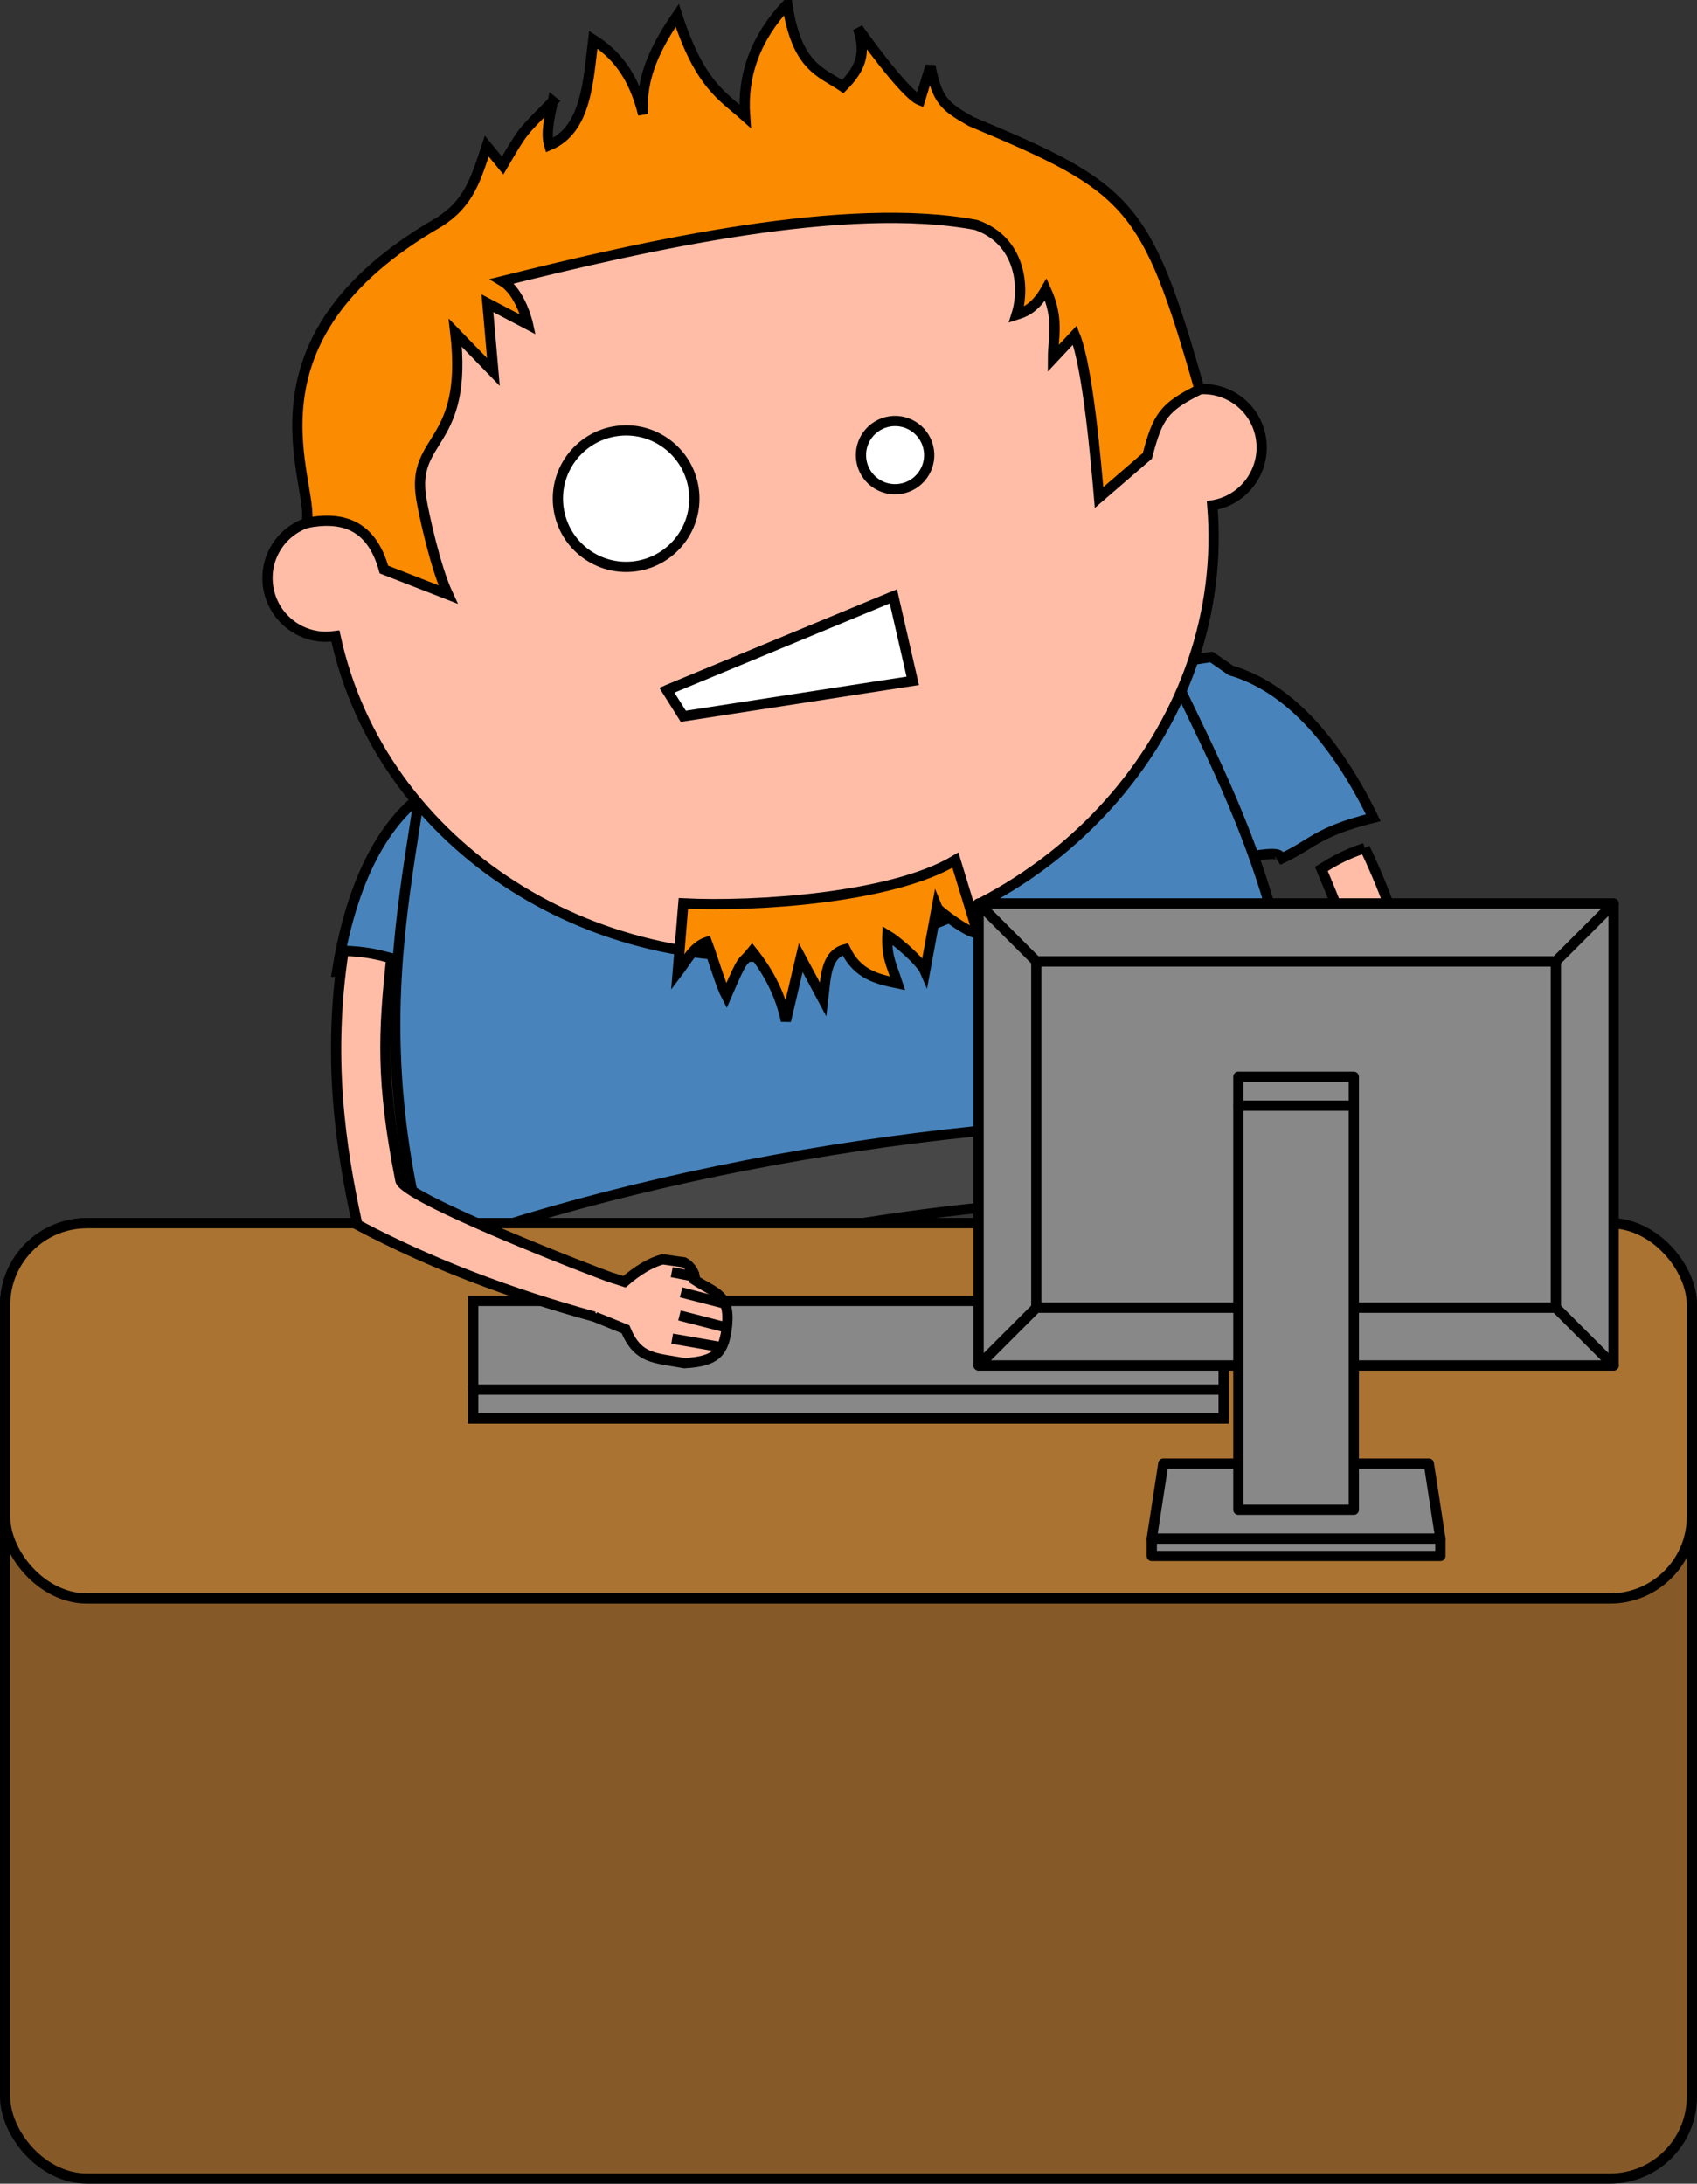 <?xml version="1.0" encoding="UTF-8" standalone="no"?>
<!-- Created with Inkscape (http://www.inkscape.org/) -->

<svg
   xmlns:dc="http://purl.org/dc/elements/1.1/"
   xmlns:cc="http://creativecommons.org/ns#"
   xmlns:rdf="http://www.w3.org/1999/02/22-rdf-syntax-ns#"
   xmlns:svg="http://www.w3.org/2000/svg"
   xmlns="http://www.w3.org/2000/svg"
   xmlns:sodipodi="http://sodipodi.sourceforge.net/DTD/sodipodi-0.dtd"
   xmlns:inkscape="http://www.inkscape.org/namespaces/inkscape"
   width="248.707"
   height="319.987"
   id="svg19177"
   version="1.1"
   inkscape:version="0.48.3.1 r9886"
   sodipodi:docname="emp_d_3_2.svg">
  <rect width="100%" height="100%" fill="#333333" stroke="none"/>
  <defs
     id="defs19179" />
  <sodipodi:namedview
     id="base"
     pagecolor="#ffffff"
     bordercolor="#666666"
     borderopacity="1.0"
     inkscape:pageopacity="0.0"
     inkscape:pageshadow="2"
     inkscape:zoom="0.49497475"
     inkscape:cx="90.933817"
     inkscape:cy="-299.78965"
     inkscape:document-units="px"
     inkscape:current-layer="layer1"
     showgrid="false"
     fit-margin-top="0"
     fit-margin-left="0"
     fit-margin-right="0"
     fit-margin-bottom="0"
     inkscape:window-width="1920"
     inkscape:window-height="1029"
     inkscape:window-x="0"
     inkscape:window-y="26"
     inkscape:window-maximized="1"
     inkscape:object-paths="true"
     inkscape:snap-intersection-paths="true"
     inkscape:object-nodes="true"
     inkscape:snap-smooth-nodes="true"
     inkscape:snap-midpoints="true"
     inkscape:snap-object-midpoints="true"
     inkscape:snap-center="true"
     inkscape:snap-page="true"
     inkscape:snap-bbox="true"
     inkscape:bbox-paths="true"
     inkscape:bbox-nodes="true"
     inkscape:snap-bbox-edge-midpoints="true"
     inkscape:snap-bbox-midpoints="true"
     inkscape:snap-nodes="false">
    <inkscape:grid
       type="xygrid"
       id="grid22230"
       empspacing="5"
       visible="true"
       enabled="true"
       snapvisiblegridlinesonly="true"
       originx="-3065.268px"
       originy="-398.646px" />
  </sodipodi:namedview>
  <g
     inkscape:label="Ebene 1"
     inkscape:groupmode="layer"
     id="layer1"
     transform="translate(-3575.904,-295.203)">
    <path
       sodipodi:nodetypes="ccccscccccc"
       inkscape:connector-curvature="0"
       id="path15692"
       d="m 3753.448,391.476 2.852,1.978 c 8.849,2.582 15.743,11.074 20.863,21.577 -8.652,2.18 -8.733,3.884 -13.927,6.205 0,0 3.388,-2.922 -13.727,1.816 -7.229,2.002 -10.45,-1.377 -11.748,-5.933 0.334,-4.501 0.428,-9.256 0.03,-14.664 0,-0.01 0,-0.021 0.143,0.958 l 2.309,-9.978 13.2,-1.959 z"
       style="fill:#4884bb;fill-opacity:1;stroke:#000000;stroke-width:1.5;stroke-opacity:1" />
    <path
       style="fill:#4884bb;fill-opacity:1;stroke:#000000;stroke-width:1.5;stroke-opacity:1"
       d="m 3641.146,408.143 -2.155,2.721 c -7.718,5.04 -11.848,15.169 -13.697,26.706 8.912,-0.427 9.485,1.18 15.129,1.893 0,0 -4.091,-1.812 13.662,-2.249 7.499,-0.186 9.6,-4.352 9.519,-9.09 -1.626,-4.211 -3.098,-8.732 -4.292,-14.022 0,-0.01 0,-0.021 0,-0.031 l -4.961,-7.888 -13.2,1.959 z"
       id="path15694"
       inkscape:connector-curvature="0"
       sodipodi:nodetypes="ccccscccccc" />
    <g
       id="g15696"
       transform="matrix(0.992,-0.124,0.124,0.992,-12386.798,3515.559)">
      <path
         sodipodi:nodetypes="ccccc"
         inkscape:connector-curvature="0"
         id="path15698"
         d="m 16403.641,-985.913 -11.997,0.281 c -0.865,3.532 -2.3,6.764 -1.741,11.044 17.41,6.033 27.11,4.365 28.086,3.342 -1.187,-7.974 -12.302,-12.715 -14.348,-14.667 z"
         style="fill:#cccccf;fill-opacity:1;stroke:#000000;stroke-width:1.5;stroke-opacity:1" />
      <path
         style="fill:#cccccf;fill-opacity:1;stroke:#000000;stroke-width:1.5;stroke-opacity:1"
         d="m 16293.671,-983.333 11.997,-0.281 c 1.03,3.487 2.615,6.649 2.257,10.95 -17.108,6.843 -26.875,5.632 -27.898,4.656 0.812,-8.021 11.692,-13.278 13.644,-15.324 z"
         id="path15700"
         inkscape:connector-curvature="0"
         sodipodi:nodetypes="ccccc" />
      <path
         id="path15702"
         d="m 16285.172,-1047.138 0.352,14.996 c -1.619,15.977 1.037,32.705 6.172,49.869 5.108,3.139 14.01,1.168 14.995,-0.352 -3.261,-14.562 -4.736,-25.098 -4.039,-34.915 l 0.03,-7e-4 c 24.923,-5.586 69.983,-6.643 90.131,-2.115 l 0.25,-0.01 c 1.158,9.774 0.179,20.367 -2.396,35.066 1.056,1.472 10.04,3.023 14.996,-0.352 4.324,-17.386 6.191,-34.22 3.826,-50.104 l -0.352,-14.996 -123.966,2.909 z"
         style="fill:#474747;fill-opacity:1;stroke:#000000;stroke-width:1.5;stroke-opacity:1"
         inkscape:connector-curvature="0" />
      <path
         style="fill:#4884bb;fill-opacity:1;stroke:#000000;stroke-width:1.5;stroke-opacity:1"
         d="m 16295.658,-1121.311 99.75,-2.34 c 3.034,30.594 21.165,49.411 17.222,94.516 -40.177,-7.059 -90.163,-5.887 -129.965,3.049 -6.054,-44.87 10.851,-63.724 12.993,-95.225 z"
         id="path15704"
         inkscape:connector-curvature="0"
         sodipodi:nodetypes="ccccc" />
      <path
         style="fill:#ffbda7;fill-opacity:1;stroke:#000000;stroke-width:1.5;stroke-opacity:1"
         d="m 16344.134,-1182.558 c -30.983,0.727 -56.412,21.304 -62.355,48.226 -0.534,-0.091 -1.098,-0.131 -1.659,-0.117 -4.742,0.111 -8.471,4.02 -8.36,8.761 0.111,4.741 4.021,8.502 8.762,8.39 0.04,-9e-4 0.08,0 0.125,0 2.784,31.437 31.688,55.709 66.306,54.897 34.618,-0.812 62.32,-26.413 63.626,-57.946 4.697,-0.161 8.407,-4.082 8.297,-8.791 -0.112,-4.741 -4.051,-8.47 -8.792,-8.359 -0.484,0.011 -0.944,0.07 -1.404,0.158 -7.209,-26.6 -33.575,-45.944 -64.546,-45.217 z"
         id="path15706"
         inkscape:connector-curvature="0" />
      <path
         style="fill:none;stroke:#000000;stroke-width:1.5;stroke-linecap:butt;stroke-linejoin:miter;stroke-opacity:1"
         d="m 16327.882,-1103.384 34.65,-9.531"
         id="path15708"
         inkscape:connector-curvature="0"
         sodipodi:nodetypes="cc" />
      <path
         style="fill:#fb8b00;fill-opacity:1;stroke:#000000;stroke-width:1.5;stroke-linecap:butt;stroke-linejoin:miter;stroke-opacity:1"
         d="m 16321.993,-1191.098 c -5.145,4.053 -4.692,3.503 -8.46,8.419 l -1.962,-3.118 c -2.236,4.719 -3.649,7.974 -8.283,10.176 -32.244,13.54 -22.782,35.657 -24.764,41.347 5.269,-0.338 9.372,1.358 10.39,8.195 l 8.864,4.793 c -1.346,-4.172 -2.056,-12.165 -2.142,-14.443 -0.346,-9.307 7.807,-6.66 7.972,-23.486 l 4.822,6.393 0.379,-10.11 5.524,3.84 c 0,0 -0.429,-4.796 -2.942,-6.777 21.872,-2.633 51.494,-5.493 69.944,0.442 6.137,3.051 6.021,9.88 4.233,13.774 0.85,-0.16 2.655,-0.344 4.728,-3.108 1.436,4.621 0.175,7.035 -0.224,10.158 l 3.604,-2.998 c 1.334,4.967 0.762,19.127 0.574,24.05 l 7.786,-5.184 c 2.222,-5.554 3.262,-6.769 8.799,-8.709 -4.326,-28.09 -6.495,-30.608 -28.356,-43.125 -3.618,-2.688 -4.552,-3.69 -4.912,-8.798 l -2.144,4.771 c -2.169,-1.187 -7.72,-11.589 -7.72,-11.589 0.764,3.755 -0.258,5.854 -3.257,8.205 -2.898,-2.543 -6.361,-3.651 -6.575,-13.011 -5.202,4.29 -7.867,9.488 -8.179,15.529 -2.922,-3.358 -6.014,-5.37 -8.035,-15.879 -3.577,4.038 -6.537,8.333 -6.754,13.771 -0.716,-6.124 -3.051,-9.401 -5.905,-11.767 -1.487,5.953 -2.634,12.97 -8.32,14.554 -0.324,-1.832 0.571,-4.102 1.314,-6.317 z"
         id="path15710"
         inkscape:connector-curvature="0"
         sodipodi:nodetypes="cccccccscccccccccccccccccccccccccc" />
      <path
         sodipodi:type="arc"
         style="fill:#ffffff;fill-opacity:1;stroke:#000000;stroke-width:3.334;stroke-miterlimit:4;stroke-opacity:1;stroke-dasharray:none"
         id="path15712"
         sodipodi:cx="873.78198"
         sodipodi:cy="95.242645"
         sodipodi:rx="11.111678"
         sodipodi:ry="11.111678"
         d="m 884.894,95.243 c 0,6.137 -4.975,11.112 -11.112,11.112 -6.137,0 -11.112,-4.975 -11.112,-11.112 0,-6.137 4.975,-11.112 11.112,-11.112 6.137,0 11.112,4.975 11.112,11.112 z"
         transform="matrix(0.45,-0.011,0.011,0.45,15971.1,-1166.674)" />
      <path
         sodipodi:type="arc"
         style="fill:#ffffff;fill-opacity:1;stroke:#000000;stroke-width:1.667;stroke-miterlimit:4;stroke-opacity:1;stroke-dasharray:none"
         id="path15714"
         sodipodi:cx="873.78198"
         sodipodi:cy="95.242645"
         sodipodi:rx="11.111678"
         sodipodi:ry="11.111678"
         d="m 884.894,95.243 c 0,6.137 -4.975,11.112 -11.112,11.112 -6.137,0 -11.112,-4.975 -11.112,-11.112 0,-6.137 4.975,-11.112 11.112,-11.112 6.137,0 11.112,4.975 11.112,11.112 z"
         transform="matrix(0.9,-0.021,0.021,0.9,15537.032,-1199.358)" />
      <path
         inkscape:connector-curvature="0"
         id="path15716"
         d="m 16324.321,-1062.132 c 1.487,-1.509 2.73,-3.479 4.793,-3.902 0.652,2.737 1.235,6.514 1.862,8.192 3.432,-5.826 2.62,-4.127 4.558,-6.006 2.081,3.387 3.328,6.844 3.652,10.713 l 3.308,-8.919 2.498,6.509 0,0 c 0.761,-3.048 1.143,-6.554 4.135,-6.917 1.292,3.918 4.125,4.927 6.977,5.899 -0.549,-2.911 -1.136,-3.95 -0.605,-7.185 1.287,1.004 4.398,4.451 4.828,5.935 l 2.875,-9.089 c 0.146,0.571 4.461,4.668 5.469,4.469 l -1.907,-10.993 c -9.912,4.399 -30.078,3.159 -40.36,1.348 z"
         style="fill:#fb8b00;fill-opacity:1;stroke:#000000;stroke-width:1.5;stroke-linecap:butt;stroke-linejoin:miter;stroke-opacity:1"
         sodipodi:nodetypes="ccccccccccccccccc" />
      <path
         sodipodi:nodetypes="ccccc"
         inkscape:connector-curvature="0"
         id="path15778"
         d="m 16327.882,-1103.384 34.65,-9.531 1.284,12.635 -34.022,0.987 z"
         style="fill:#ffffff;fill-opacity:1;stroke:#000000;stroke-width:1.5;stroke-linecap:butt;stroke-linejoin:miter;stroke-opacity:1" />
    </g>
    <g
       id="g15718"
       transform="translate(-12706.142,1502.078)">
      <rect
         style="fill:#865a28;fill-opacity:1;stroke:#000000;stroke-width:1.5;stroke-linecap:round;stroke-linejoin:round;stroke-miterlimit:4;stroke-opacity:1;stroke-dasharray:none"
         id="rect15720"
         width="247.207"
         height="140"
         x="16282.796"
         y="-1027.638"
         rx="12"
         ry="12" />
      <rect
         rx="12"
         y="-1027.638"
         x="16282.796"
         height="55"
         width="247.207"
         id="rect15722"
         style="fill:#aa7332;fill-opacity:1;stroke:#000000;stroke-width:1.5;stroke-linecap:round;stroke-linejoin:round;stroke-miterlimit:4;stroke-opacity:1;stroke-dasharray:none"
         ry="12" />
      <g
         id="g15724"
         transform="translate(6410.003,-570)">
        <g
           transform="matrix(0.846,0,0,0.846,10021.763,-3112.834)"
           style="fill:#666666;fill-opacity:1;stroke:#000000;stroke-width:1.774;stroke-opacity:1"
           id="g15726">
          <rect
             style="fill:#888888;fill-opacity:1;stroke:#000000;stroke-width:1.774;stroke-opacity:1"
             id="rect15728"
             width="130"
             height="20.365"
             x="-95"
             y="3151.997" />
          <rect
             y="3167.362"
             x="-95"
             height="5"
             width="130"
             id="rect15730"
             style="fill:#888888;fill-opacity:1;stroke:#000000;stroke-width:1.774;stroke-opacity:1" />
        </g>
      </g>
    </g>
    <g
       id="g15732"
       transform="matrix(0.989,-0.147,0.147,0.989,-12369.168,3900.916)">
      <path
         inkscape:connector-curvature="0"
         style="fill:#ffbda7;fill-opacity:1;stroke:#000000;stroke-width:1.5;stroke-opacity:1"
         d="m 13986.656,-1479.875 c -4.619,14.989 -4.72,28.141 -3.906,40 10.04,7.403 20.922,13.389 32.375,18.438 l 0.25,-0.375 -0.125,0.438 4.125,2.438 c 1.161,4.642 3.591,4.742 7.813,6.188 4.741,0.436 6.007,-0.718 7.031,-4.688 1.046,-4.379 -1.173,-4.859 -3.75,-7.156 0.325,-1.164 -0.614,-2.413 -1.157,-2.781 l -3.062,-0.906 c -1.857,0.239 -3.902,1.091 -6,2.437 l -1.594,-0.781 c -0.01,0 -0.162,-0.082 -0.187,-0.094 -1.487,-0.696 -28.916,-16.247 -28.531,-18.75 -0.675,-14.879 0.735,-21.618 3.468,-32.312 -1.825,-0.778 -3.524,-1.519 -6.75,-2.094 z"
         transform="translate(2346.79,402.656)"
         id="path15734" />
      <g
         style="stroke:#000000;stroke-width:1.827;stroke-opacity:1"
         id="g15736"
         transform="matrix(0.364,-0.736,0.736,0.364,15484.609,277.958)">
        <path
           sodipodi:nodetypes="cc"
           style="fill:none;stroke:#000000;stroke-width:1.827;stroke-linecap:butt;stroke-linejoin:miter;stroke-opacity:1"
           d="m 1901.081,268.337 0.569,4.772"
           id="path15738"
           inkscape:connector-curvature="0" />
        <path
           sodipodi:nodetypes="cc"
           inkscape:connector-curvature="0"
           id="path15740"
           d="m 1889.806,272.05 1.238,8.797"
           style="fill:none;stroke:#000000;stroke-width:1.827;stroke-linecap:butt;stroke-linejoin:miter;stroke-opacity:1" />
        <path
           sodipodi:nodetypes="cc"
           style="fill:none;stroke:#000000;stroke-width:1.827;stroke-linecap:butt;stroke-linejoin:miter;stroke-opacity:1"
           d="m 1894.148,272.024 0.527,8.781"
           id="path15742"
           inkscape:connector-curvature="0" />
        <path
           inkscape:connector-curvature="0"
           id="path15744"
           d="m 1898.163,271.039 0.527,8.781"
           style="fill:none;stroke:#000000;stroke-width:1.827;stroke-linecap:butt;stroke-linejoin:miter;stroke-opacity:1"
           sodipodi:nodetypes="cc" />
      </g>
    </g>
    <g
       transform="matrix(-0.989,0.147,0.147,0.989,20088.052,-916.183)"
       id="g15746">
      <path
         inkscape:connector-curvature="0"
         id="path15748"
         transform="translate(2346.79,402.656)"
         d="m 13986.656,-1479.875 c -4.619,14.989 -4.72,28.141 -3.906,40 10.04,7.403 20.922,13.389 32.375,18.438 l 0.25,-0.375 -0.125,0.438 4.125,2.438 c 1.161,4.642 3.591,4.742 7.813,6.188 4.741,0.436 6.007,-0.718 7.031,-4.688 1.046,-4.379 -1.173,-4.859 -3.75,-7.156 0.325,-1.164 -0.614,-2.413 -1.157,-2.781 l -3.062,-0.906 c -1.857,0.239 -3.902,1.091 -6,2.437 l -1.594,-0.781 c -0.01,0 -0.162,-0.082 -0.187,-0.094 -1.487,-0.696 -28.916,-16.247 -28.531,-18.75 -0.675,-14.879 0.735,-21.618 3.468,-32.312 -1.825,-0.778 -3.524,-1.519 -6.75,-2.094 z"
         style="fill:#ffbda7;fill-opacity:1;stroke:#000000;stroke-width:1.5;stroke-opacity:1" />
      <g
         transform="matrix(0.364,-0.736,0.736,0.364,15484.609,277.958)"
         id="g15750"
         style="stroke:#000000;stroke-width:1.827;stroke-opacity:1">
        <path
           inkscape:connector-curvature="0"
           id="path15752"
           d="m 1901.081,268.337 0.569,4.772"
           style="fill:none;stroke:#000000;stroke-width:1.827;stroke-linecap:butt;stroke-linejoin:miter;stroke-opacity:1"
           sodipodi:nodetypes="cc" />
        <path
           style="fill:none;stroke:#000000;stroke-width:1.827;stroke-linecap:butt;stroke-linejoin:miter;stroke-opacity:1"
           d="m 1889.806,272.05 1.238,8.797"
           id="path15754"
           inkscape:connector-curvature="0"
           sodipodi:nodetypes="cc" />
        <path
           inkscape:connector-curvature="0"
           id="path15756"
           d="m 1894.148,272.024 0.527,8.781"
           style="fill:none;stroke:#000000;stroke-width:1.827;stroke-linecap:butt;stroke-linejoin:miter;stroke-opacity:1"
           sodipodi:nodetypes="cc" />
        <path
           sodipodi:nodetypes="cc"
           style="fill:none;stroke:#000000;stroke-width:1.827;stroke-linecap:butt;stroke-linejoin:miter;stroke-opacity:1"
           d="m 1898.163,271.039 0.527,8.781"
           id="path15758"
           inkscape:connector-curvature="0" />
      </g>
    </g>
    <g
       style="stroke:#000000;stroke-width:1.774;stroke-opacity:1"
       transform="matrix(0.846,0,0,0.846,3791.235,-2175.837)"
       id="g15760">
      <rect
         y="3077.362"
         x="-85"
         height="80"
         width="110"
         id="rect15762"
         style="fill:#888888;fill-opacity:1;stroke:#000000;stroke-width:1.774;stroke-linecap:round;stroke-linejoin:round;stroke-miterlimit:4;stroke-opacity:1;stroke-dasharray:none" />
      <path
         style="fill:#888888;fill-opacity:1;stroke:#000000;stroke-width:1.774;stroke-linecap:round;stroke-linejoin:round;stroke-miterlimit:4;stroke-opacity:1"
         d="m -53,3174.362 46,0 2,13 -50,0 z"
         id="path15764"
         inkscape:connector-curvature="0"
         sodipodi:nodetypes="ccccc" />
      <rect
         style="fill:#888888;fill-opacity:1;stroke:#000000;stroke-width:1.774;stroke-linecap:round;stroke-linejoin:round;stroke-miterlimit:4;stroke-opacity:1;stroke-dasharray:none"
         id="rect15766"
         width="90"
         height="60.001"
         x="-75"
         y="3087.362" />
      <path
         sodipodi:nodetypes="ccccc"
         inkscape:connector-curvature="0"
         id="path15768"
         d="m -85,3157.362 110,0 -10,-10 -90,0 z"
         style="fill:#888888;fill-opacity:1;stroke:#000000;stroke-width:1.774;stroke-linecap:round;stroke-linejoin:round;stroke-miterlimit:4;stroke-opacity:1" />
      <rect
         style="fill:#888888;fill-opacity:1;stroke:#000000;stroke-width:1.774;stroke-linecap:round;stroke-linejoin:round;stroke-miterlimit:4;stroke-opacity:1;stroke-dasharray:none"
         id="rect15770"
         width="20"
         height="70"
         x="-40"
         y="3112.362" />
      <rect
         y="-3112.362"
         x="-40"
         height="5"
         width="20"
         id="rect15772"
         style="fill:#888888;fill-opacity:1;stroke:#000000;stroke-width:1.774;stroke-linecap:round;stroke-linejoin:round;stroke-miterlimit:4;stroke-opacity:1;stroke-dasharray:none"
         transform="scale(1,-1)" />
      <path
         style="fill:#888888;fill-opacity:1;stroke:#000000;stroke-width:1.774;stroke-linecap:round;stroke-linejoin:round;stroke-miterlimit:4;stroke-opacity:1"
         d="m -85,3077.362 110,0 -10,10 -90,0 z"
         id="path15774"
         inkscape:connector-curvature="0"
         sodipodi:nodetypes="ccccc" />
      <rect
         style="fill:#888888;fill-opacity:1;stroke:#000000;stroke-width:1.774;stroke-linecap:round;stroke-linejoin:round;stroke-miterlimit:4;stroke-opacity:1;stroke-dasharray:none"
         id="rect15776"
         width="50"
         height="3"
         x="-55"
         y="-3190.362"
         transform="scale(1,-1)" />
    </g>
  </g>
</svg>
